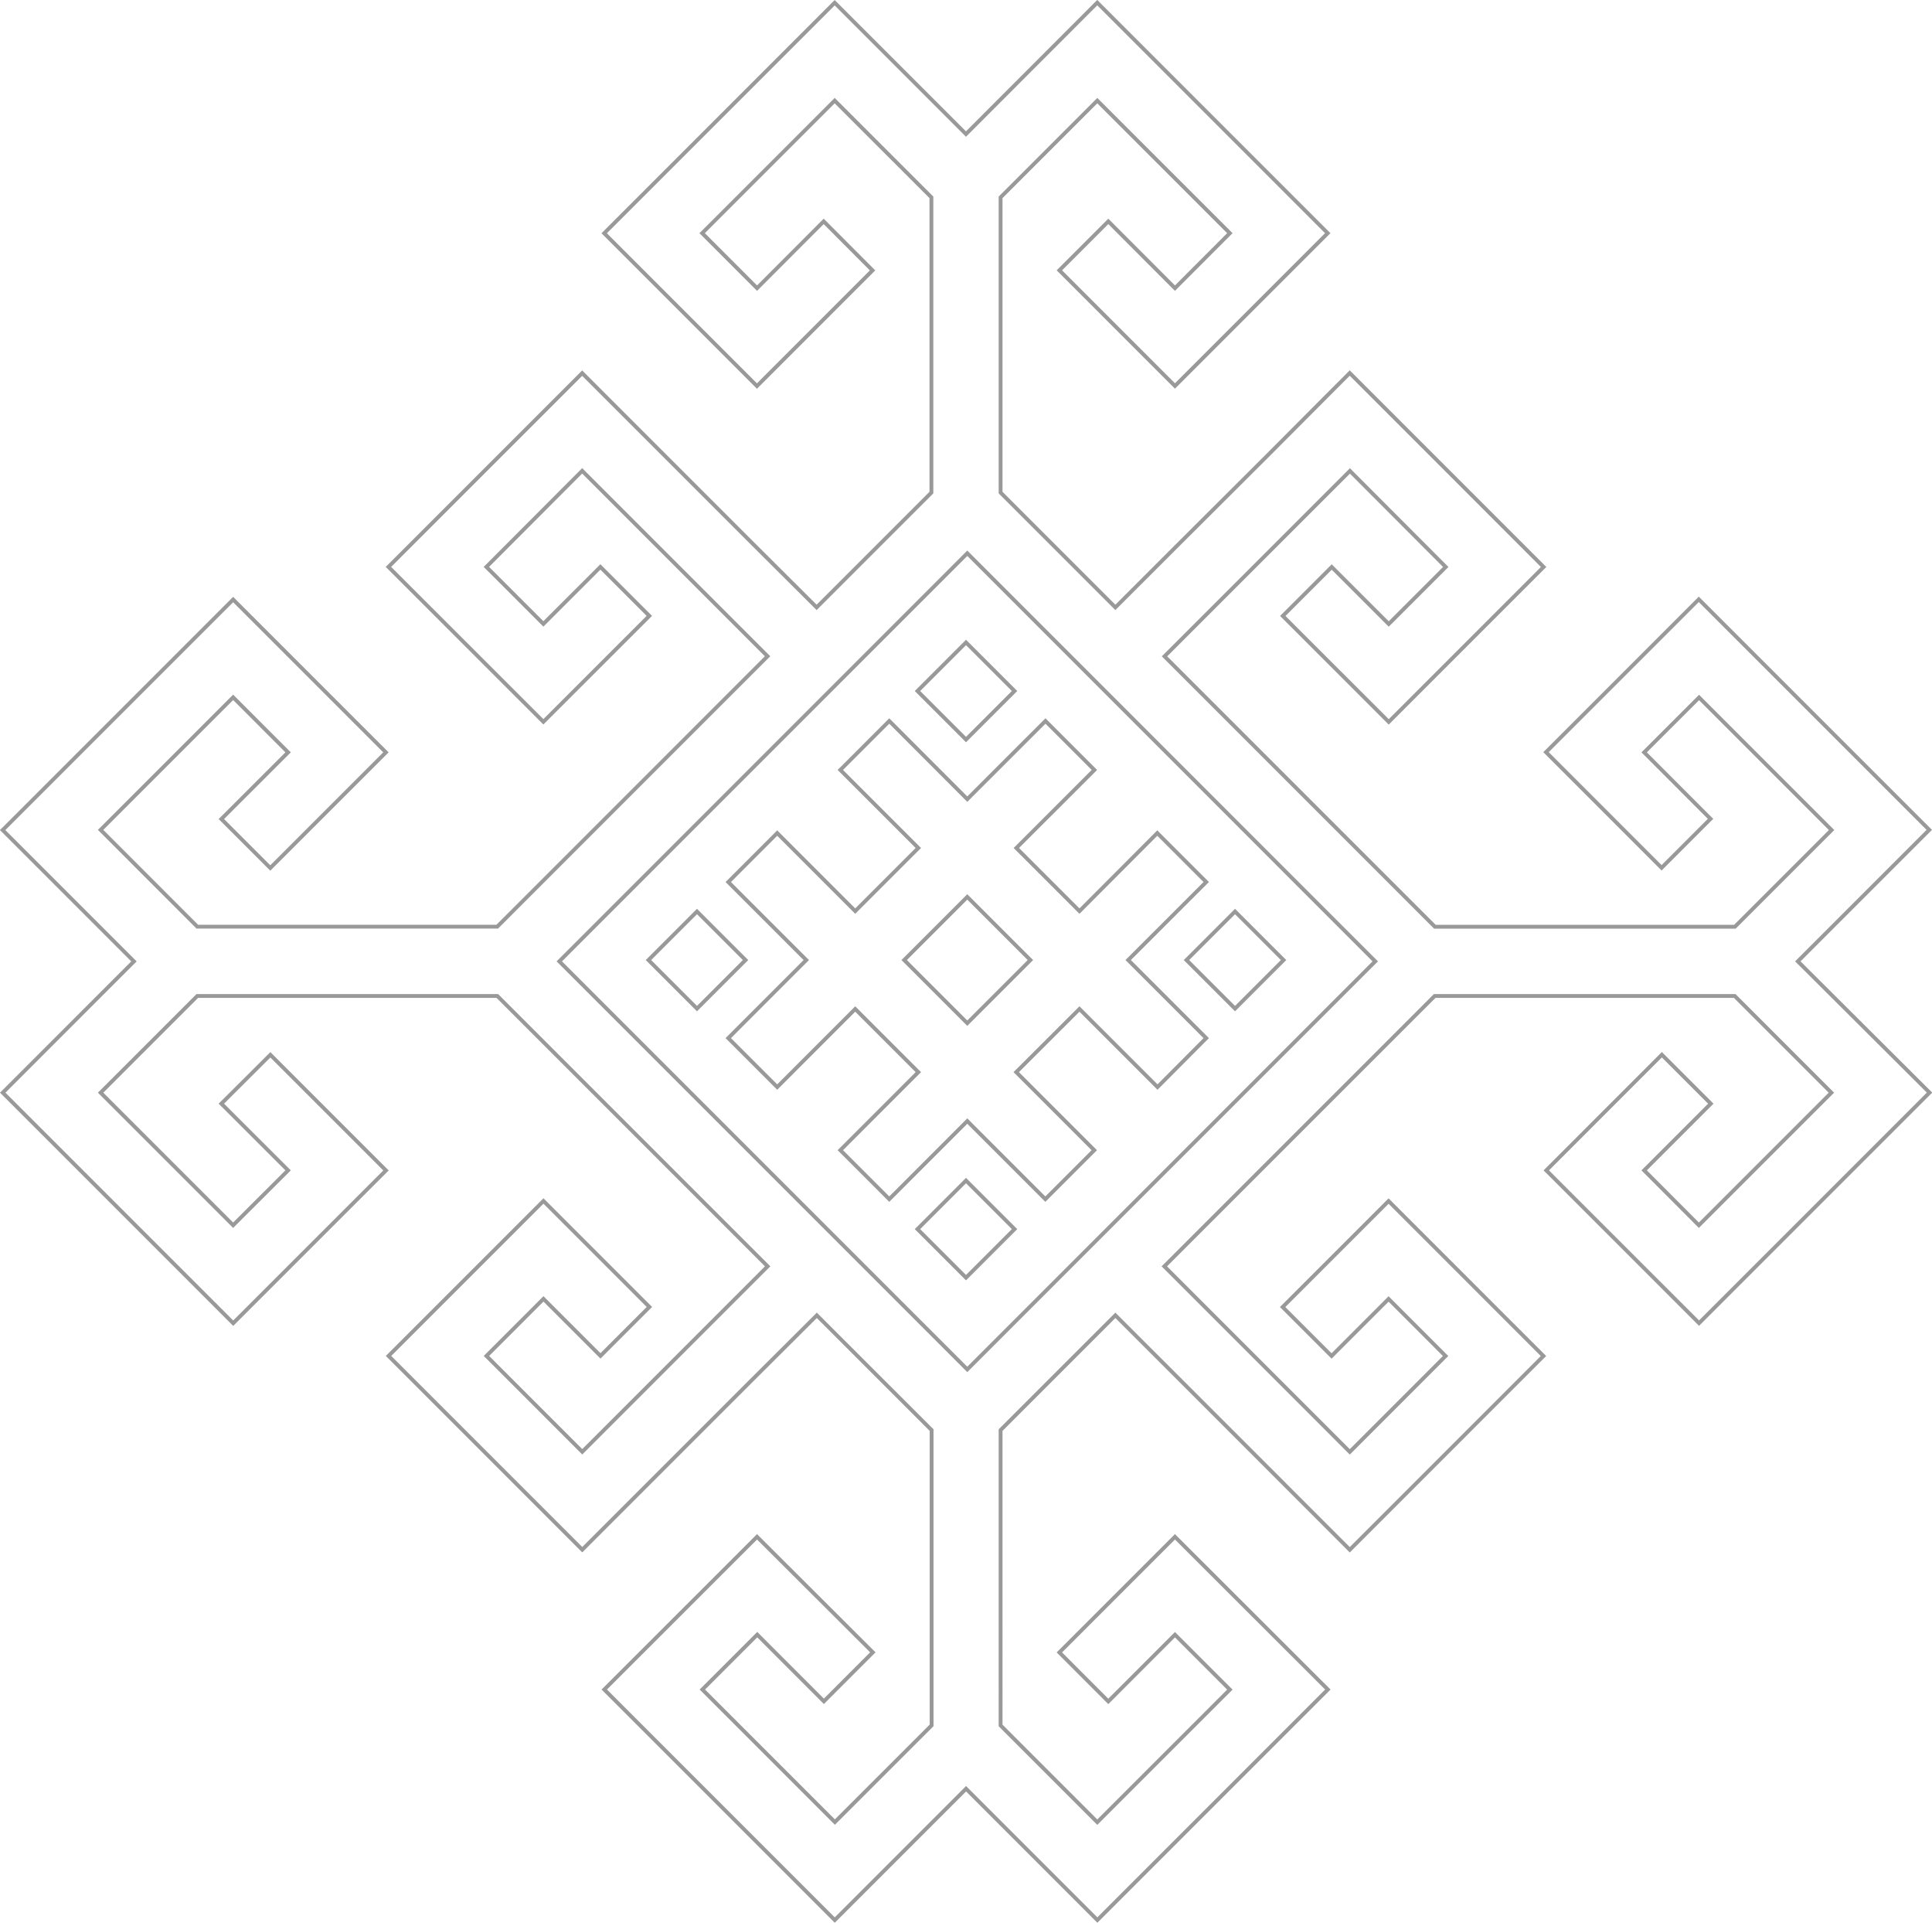 <svg xmlns="http://www.w3.org/2000/svg" viewBox="0 0 502.93 500.44"><defs><style>.cls-1{fill:none;stroke:#999;stroke-miterlimit:10;}</style></defs><g id="Слой_2" data-name="Слой 2"><g id="Слой_1-2" data-name="Слой 1"><path class="cls-1" d="M231.49,187.66,218.75,200.4l20.31,20.31-16.43,16.43-20.31-20.31-12.74,12.74,20.31,20.31L189.58,270.2l12.74,12.74,20.31-20.32,16.43,16.43-20.31,20.32,12.74,12.74,20.31-20.32,20.32,20.32,12.74-12.74-20.32-20.32L281,262.62l20.32,20.32L314,270.2l-20.32-20.32L314,229.57l-12.74-12.74L281,237.14l-16.43-16.43,20.32-20.31-12.74-12.74L251.8,208Zm36.74,62.22L251.8,266.31l-16.43-16.43,16.43-16.43Z"/><rect class="cls-1" x="312.56" y="240.95" width="17.87" height="17.87" transform="translate(-82.53 300.52) rotate(-45)"/><rect class="cls-1" x="172.5" y="240.95" width="17.87" height="17.87" transform="translate(-123.55 201.48) rotate(-45)"/><rect class="cls-1" x="242.53" y="310.98" width="17.87" height="17.87" transform="translate(-152.56 271.51) rotate(-45)"/><rect class="cls-1" x="242.53" y="170.92" width="17.87" height="17.87" transform="translate(-53.52 230.49) rotate(-45)"/><path class="cls-1" d="M502.22,216l-60-60-39.77,39.77,30.09,30.1,12.74-12.74L428,195.82l14.29-14.28,34.5,34.5-25.17,25.17h-78.1l-70.38-70.38,48.27-48.26,24.94,25-14.84,14.84-14.84-14.83-12.74,12.74,27.58,27.57,40.32-40.32L351.36,97.09,345,103.46h0l-14.94,15L307.3,141.15h0l-16.95,16.94-29.88-29.88V51.36l25.17-25.17,34.51,34.5L305.86,75,288.51,57.62,275.77,70.36l30.09,30.1,39.77-39.77-60-60L251.46,34.89,217.28.71l-60,60,39.77,39.77,30.09-30.1L214.42,57.62,197.07,75,182.78,60.69l34.5-34.5,25.18,25.17v76.85l-29.88,29.88-17-16.94h0l-22-22-15.66-15.66h0l-6.37-6.37-50.43,50.43,40.33,40.32,27.58-27.57-12.74-12.74-14.84,14.83-14.84-14.84,24.94-25,48.26,48.26-70.37,70.38H51.36L26.19,216l34.5-34.5L75,195.82,57.62,213.18l12.74,12.74,30.1-30.1L60.69,156.05l-60,60,34.18,34.18L.71,284.4l60,60,39.77-39.76-30.1-30.1L57.62,287.26,75,304.62,60.69,318.9l-34.5-34.5,25.17-25.17h78.1l70.37,70.37-48.26,48.27-24.94-24.95,14.84-14.85,14.84,14.84,12.74-12.74-27.58-27.58-40.33,40.33,50.43,50.43,6.37-6.37h0l16.33-16.33,21.36-21.36h0l17-16.94,29.88,29.87v76.86l-25.18,25.17-34.5-34.5,14.29-14.29,17.35,17.36,12.74-12.75L197.07,400,157.3,439.75l60,60,34.18-34.18,34.18,34.18,60-60L305.86,400l-30.09,30.09,12.74,12.75,17.35-17.36,14.29,14.29-34.51,34.5-25.17-25.17V372.22l29.88-29.87,16.95,16.94h0l22,22L345,397h0l6.37,6.37,50.42-50.43-40.32-40.33-27.58,27.58,12.74,12.74,14.84-14.84,14.84,14.85-24.94,24.95L303.09,329.6l70.38-70.37h78.1l25.17,25.17-34.5,34.5L428,304.62l17.35-17.36-12.74-12.74-30.09,30.1,39.77,39.76,60-60L468,250.22ZM251.8,356.43,145.59,250.22,251.8,144,358,250.22Z"/></g></g></svg>